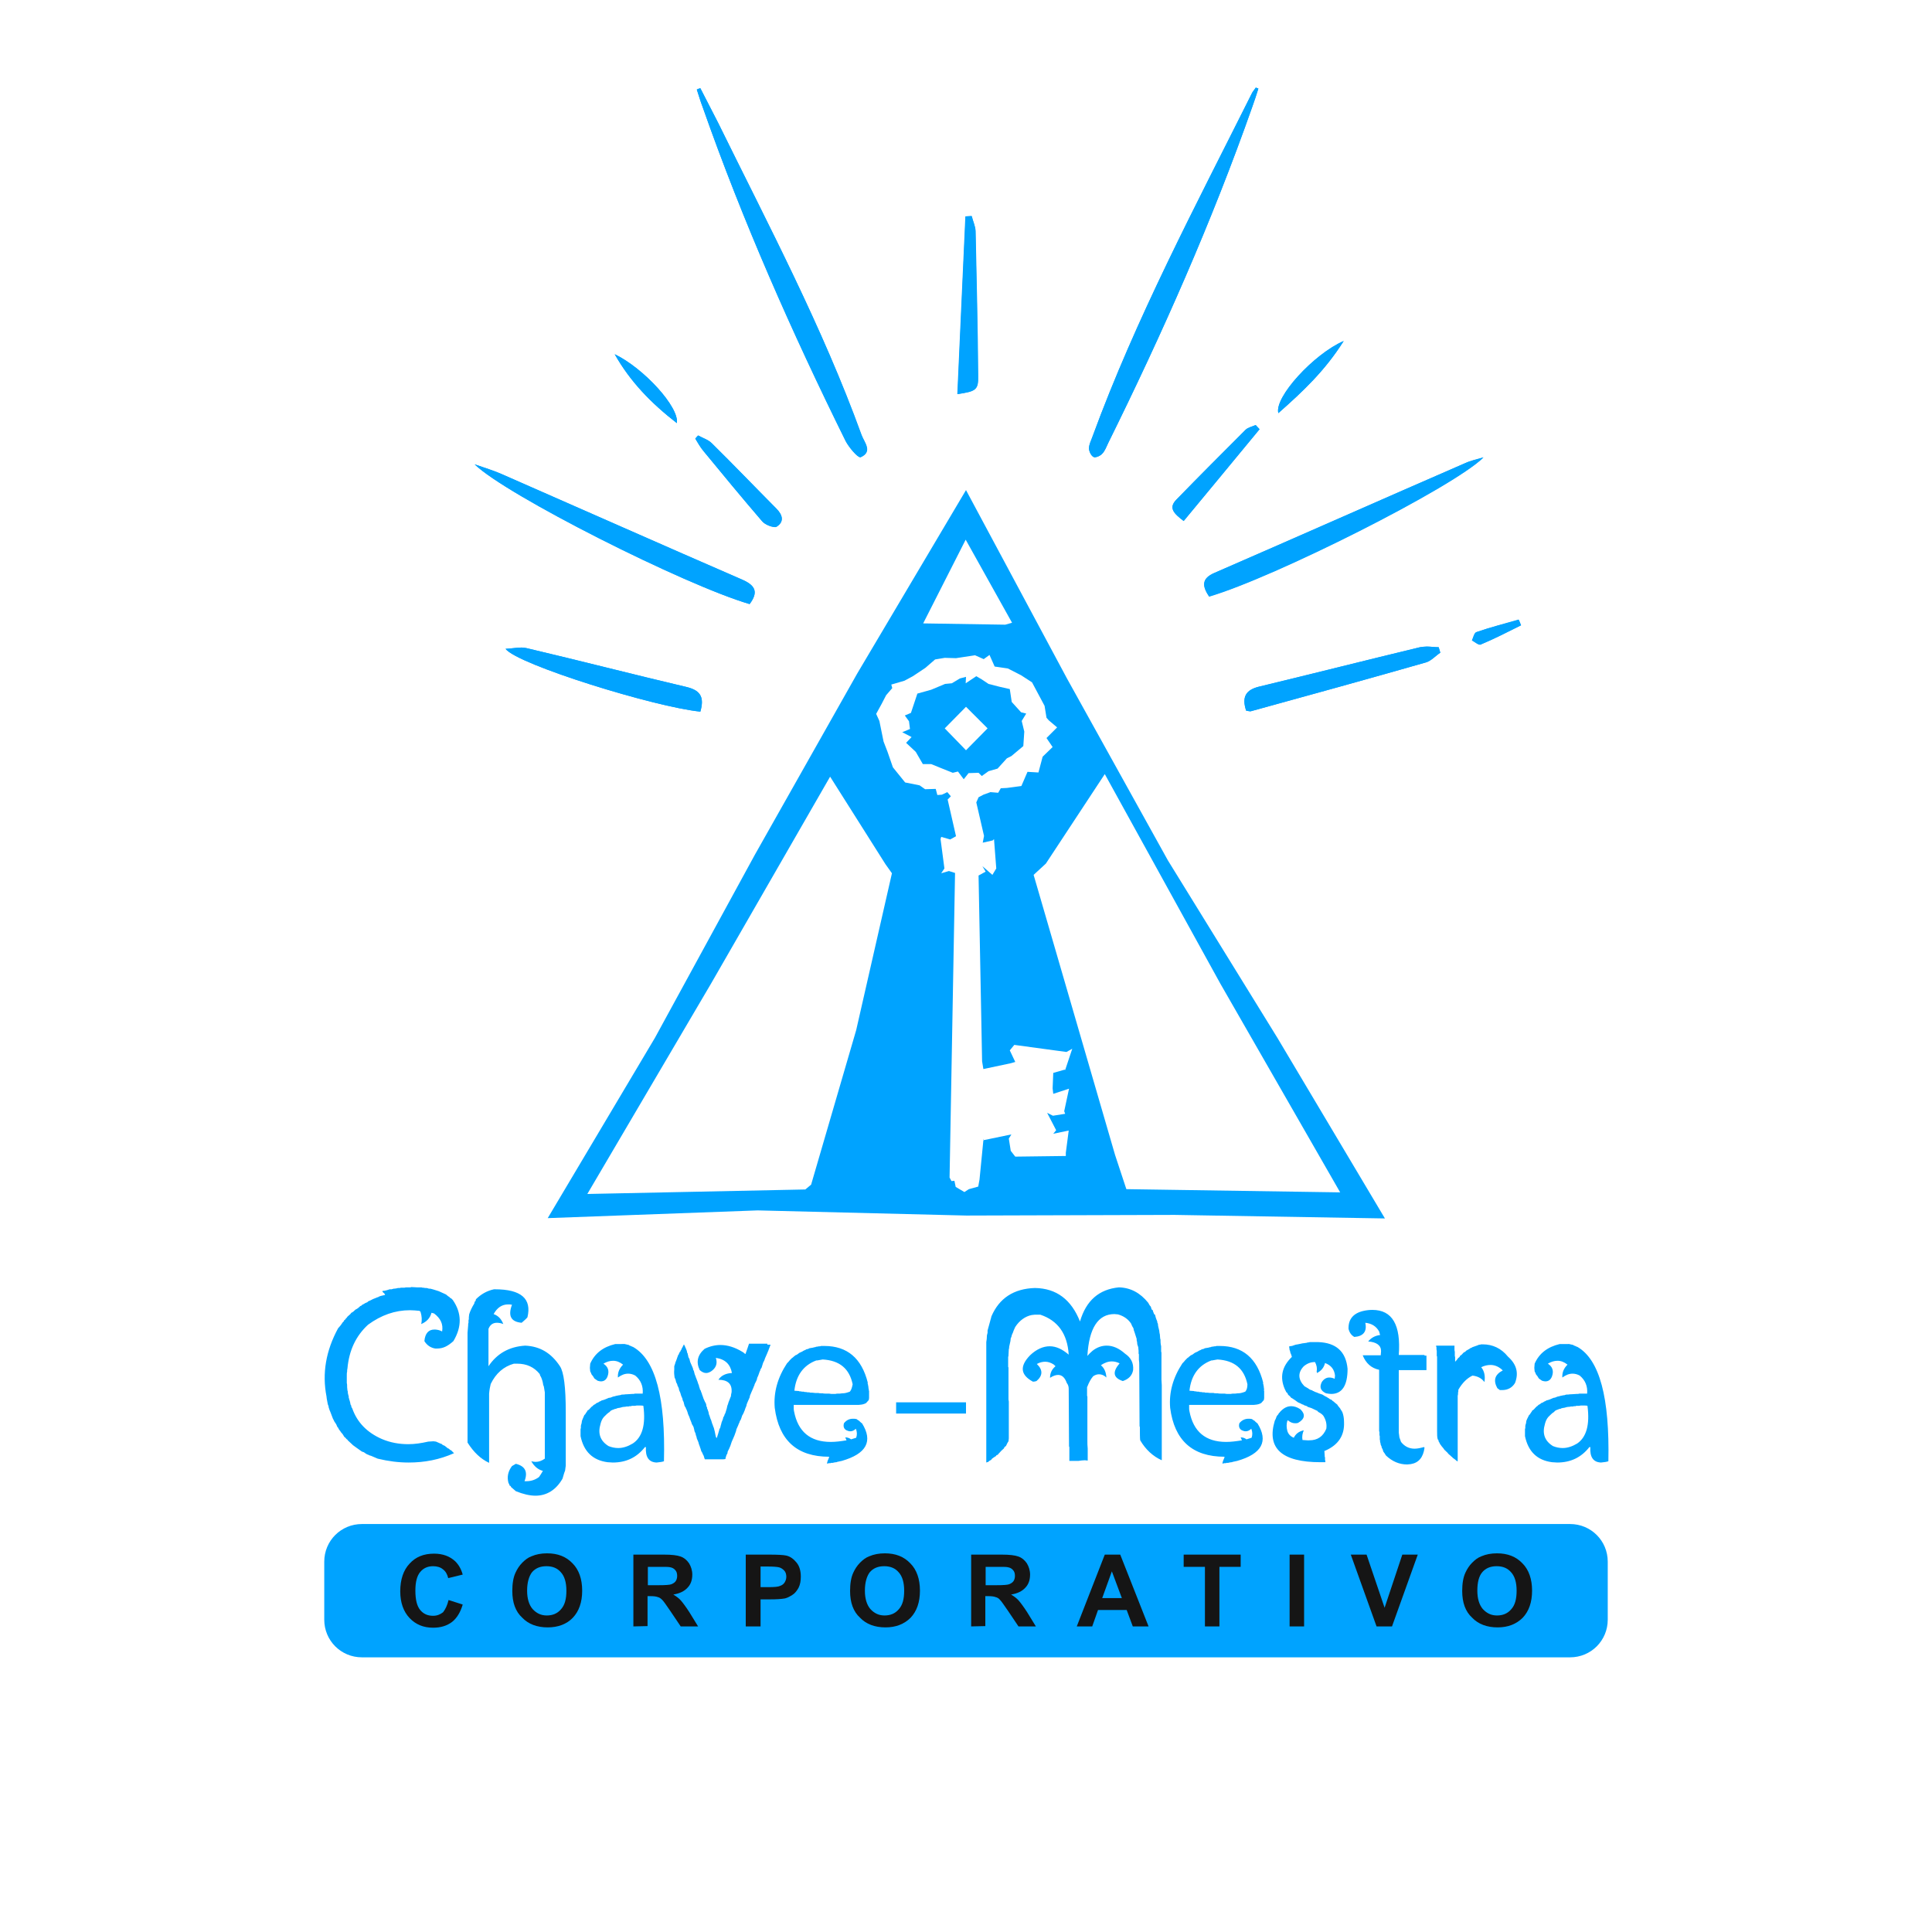 <?xml version="1.0" encoding="utf-8"?>
<!-- Generator: Adobe Illustrator 24.2.1, SVG Export Plug-In . SVG Version: 6.00 Build 0)  -->
<svg version="1.1" id="Layer_1" xmlns="http://www.w3.org/2000/svg" xmlns:xlink="http://www.w3.org/1999/xlink" x="0px" y="0px"
	 viewBox="0 0 600 600" style="enable-background:new 0 0 600 600;" xml:space="preserve">
<style type="text/css">
	.st0{fill:#00A3FF;}
	.st1{fill:#151515;}
</style>
<g>
	<g>
		<polygon class="st0" points="327.2,333 327.2,333 327.2,332.7 		"/>
		<path class="st0" d="M318.7,221.6l-1.6-0.4l-2.9-3.2l-0.6-4l-3.1-0.7l-3.5-0.9l-2.1-1.4l-1.7-1l-3.3,2.2l0.1-2l-1.9,0.5l-2.5,1.5
			l-2.1,0.2l-4.3,1.8l-4.3,1.2l-2,6l-1.9,0.8l1.3,1.8l0.3,2.4l-2.4,1l2.9,1.5l-1.7,1.8l3,2.8l2.2,3.8h2.6l2.7,1.1l4,1.6l1.6-0.4
			l1.8,2.4l1.5-1.9l3.1-0.1l1,1l2.1-1.5l2.8-0.8l2.9-3.2l1.4-0.7l3.7-3.1l0.3-4.5l-0.8-3.3L318.7,221.6z M293.4,226.2l6.6-6.7
			l6.7,6.7L300,233L293.4,226.2z"/>
		<polygon class="st0" points="305.3,354 305.4,354 305.5,353.6 		"/>
		<path class="st0" d="M190.9,110c4.8,8.5,11.3,15.2,19.3,21.4C211,126.5,200,114.4,190.9,110z"/>
		<path class="st0" d="M455.1,143.8c-26,11.3-51.9,22.8-77.9,34.1c-4,1.7-3.9,4.1-1.7,7.4c20.2-5.9,75.8-33.9,85.2-43.2
			C458.3,142.8,456.6,143.1,455.1,143.8z"/>
		<path class="st0" d="M391.2,133.3c-0.4-0.4-0.8-0.9-1.2-1.3c-1.1,0.5-2.4,0.7-3.2,1.5c-7.2,7.2-14.4,14.4-21.5,21.7
			c-2.5,2.6-0.7,4.3,2.3,6.6C375.7,152.1,383.4,142.7,391.2,133.3z"/>
		<path class="st0" d="M417.3,105.9c-9.3,4-21.6,17.5-20.3,22.4C404.7,121.5,411.5,115.1,417.3,105.9z"/>
		<path class="st0" d="M388.7,29.2c-17.5,35-35.9,69.6-49.4,106.4c-0.4,1.2-1.1,2.4-1.1,3.7c0,0.9,0.7,2.3,1.4,2.6
			c0.1,0.1,0.2,0.1,0.4,0.1c0.7,0,1.8-0.5,2.3-1.1c0.9-0.9,1.3-2.2,1.9-3.4c16.8-34,32.1-68.5,44.7-104.3c0.7-1.9,1.3-3.8,1.9-5.7
			c-0.3-0.1-0.5-0.2-0.8-0.3C389.6,27.9,389,28.5,388.7,29.2z"/>
		<path class="st0" d="M221.1,137.7c-1.1-1.1-2.8-1.6-4.2-2.4c-0.3,0.3-0.6,0.6-0.9,1c0.8,1.3,1.5,2.6,2.5,3.8
			c6,7.3,12.1,14.7,18.3,21.9c0.8,0.9,2.7,1.7,3.8,1.7c0.3,0,0.5,0,0.6-0.1c2.4-1.5,1.9-3.6-0.1-5.6
			C234.4,151.2,227.8,144.3,221.1,137.7z"/>
		<path class="st0" d="M458.6,196.3c-0.7,0.2-1,1.7-1.4,2.6c0.8,0.4,1.8,1.3,2.4,1.3c0.1,0,0.1,0,0.2,0c4.3-1.8,8.4-3.9,12.6-6
			c-0.2-0.6-0.5-1.2-0.7-1.7C467.3,193.7,462.9,194.8,458.6,196.3z"/>
		<path class="st0" d="M230.7,180.1c-25.1-10.9-50.1-22-75.2-33c-2.3-1-4.7-1.7-8.1-2.9c9.7,9.5,65.2,37.5,85.4,43.4
			C235.5,184,234.7,181.9,230.7,180.1z"/>
		<path class="st0" d="M223,38.1c-1.8-3.6-3.7-7.1-5.5-10.7c-0.4,0.1-0.7,0.2-1.1,0.4c0.6,1.8,1.1,3.6,1.8,5.4
			c12.5,35.6,27.8,70,44.5,103.8c1,1.9,3.6,5,4.5,5h0.1c3.9-1.7,1.1-4.7,0.3-6.9C255.4,101.5,238.7,70,223,38.1z"/>
		<path class="st0" d="M213.4,213.4c-16.6-3.9-33.2-8.2-49.8-12.1c-0.5-0.1-1.1-0.2-1.6-0.2c-1.4,0-3.1,0.3-5,0.4
			c3.7,4.9,46.4,18.1,60.5,19.5C218.7,216.8,217.8,214.5,213.4,213.4z"/>
		<path class="st0" d="M443.1,200.8c-0.7,0-1.4,0.1-2.1,0.2c-16.6,4-33.2,8.2-49.8,12.2c-4.3,1-5.6,3.2-4.2,7.5
			c0.6,0.1,1,0.2,1.2,0.2c0.1,0,0.1,0,0.2,0c18.2-5,36.3-10,54.5-15.2c1.6-0.5,2.9-2,4.4-3c-0.2-0.6-0.3-1.1-0.5-1.7
			C445.6,201,444.3,200.8,443.1,200.8z"/>
		<path class="st0" d="M301.8,67.1c-0.6,0-1.3,0.1-1.9,0.1c-0.8,18.3-1.7,36.6-2.5,55.2c5.7-1,6.5-1.3,6.4-5.6
			c-0.1-15-0.5-30-0.8-45.1C302.9,70.3,302.2,68.7,301.8,67.1z"/>
		<path class="st0" d="M417.3,105.9c-5.8,9.2-12.7,15.7-20.3,22.4C395.7,123.3,408.1,109.9,417.3,105.9z M386.8,133.5
			c-7.2,7.2-14.4,14.4-21.5,21.7c-2.5,2.6-0.7,4.3,2.3,6.6c8-9.7,15.8-19.1,23.5-28.5c-0.4-0.4-0.8-0.9-1.2-1.3
			C388.9,132.5,387.6,132.7,386.8,133.5z M339.6,141.9c0.1,0.1,0.2,0.1,0.4,0.1c0.7,0,1.8-0.5,2.3-1.1c0.9-0.9,1.3-2.2,1.9-3.4
			c16.8-34,32.1-68.5,44.7-104.3c0.7-1.9,1.3-3.8,1.9-5.7c-0.3-0.1-0.5-0.2-0.8-0.3c-0.4,0.6-1,1.2-1.3,1.9
			c-17.5,35-35.9,69.6-49.4,106.4c-0.4,1.2-1.1,2.4-1.1,3.7C338.2,140.2,338.9,141.6,339.6,141.9z M262.6,137c1,1.9,3.6,5,4.5,5h0.1
			c3.9-1.7,1.1-4.7,0.3-6.9c-12.1-33.6-28.8-65-44.5-97c-1.8-3.6-3.7-7.1-5.5-10.7c-0.4,0.1-0.7,0.2-1.1,0.4
			c0.6,1.8,1.1,3.6,1.8,5.4C230.7,68.8,245.9,103.2,262.6,137z M190.9,110c4.8,8.5,11.3,15.2,19.3,21.4
			C211,126.5,200,114.4,190.9,110z M241.1,157.9c-6.7-6.7-13.3-13.6-20.1-20.3c-1.1-1.1-2.8-1.6-4.2-2.4c-0.3,0.3-0.6,0.6-0.9,1
			c0.8,1.3,1.5,2.6,2.5,3.8c6,7.3,12.1,14.7,18.3,21.9c0.8,0.9,2.7,1.7,3.8,1.7c0.3,0,0.5,0,0.6-0.1
			C243.6,162,243.1,159.9,241.1,157.9z M213.4,213.4c-16.6-3.9-33.2-8.2-49.8-12.1c-0.5-0.1-1.1-0.2-1.6-0.2c-1.4,0-3.1,0.3-5,0.4
			c3.7,4.9,46.4,18.1,60.5,19.5C218.7,216.8,217.8,214.5,213.4,213.4z M303.7,116.9c-0.1-15-0.5-30-0.8-45.1c0-1.6-0.8-3.2-1.2-4.7
			c-0.6,0-1.3,0.1-1.9,0.1c-0.8,18.3-1.7,36.6-2.5,55.2C303,121.6,303.8,121.2,303.7,116.9z M230.7,180.1
			c-25.1-10.9-50.1-22-75.2-33c-2.3-1-4.7-1.7-8.1-2.9c9.7,9.5,65.2,37.5,85.4,43.4C235.5,184,234.7,181.9,230.7,180.1z
			 M443.1,200.8c-0.7,0-1.4,0.1-2.1,0.2c-16.6,4-33.2,8.2-49.8,12.2c-4.3,1-5.6,3.2-4.2,7.5c0.6,0.1,1,0.2,1.2,0.2
			c0.1,0,0.1,0,0.2,0c18.2-5,36.3-10,54.5-15.2c1.6-0.5,2.9-2,4.4-3c-0.2-0.6-0.3-1.1-0.5-1.7C445.6,201,444.3,200.8,443.1,200.8z
			 M471.6,192.4c-4.4,1.3-8.8,2.4-13.1,3.9c-0.7,0.2-1,1.7-1.4,2.6c0.8,0.4,1.8,1.3,2.4,1.3c0.1,0,0.1,0,0.2,0
			c4.3-1.8,8.4-3.9,12.6-6C472.1,193.6,471.9,193,471.6,192.4z M375.5,185.2c20.2-5.9,75.8-33.9,85.2-43.2c-2.4,0.7-4.1,1.1-5.6,1.8
			c-26,11.3-51.9,22.8-77.9,34.1C373.2,179.6,373.2,181.9,375.5,185.2z M235.3,375.9l-65.2,2.4l33.3-56l31-56.8l31.8-56.3l33.8-57
			l31.3,58.4l31.4,56.6l34,55.1l33.4,56.1l-65.3-1.1l-64.7,0.2L235.3,375.9z M324.8,268.2l-3.8,3.5l25.3,87l3.5,10.6l66.4,1
			L379,305.5l-35.9-65.1L324.8,268.2z M286.7,193.6l25.5,0.4l2.1-0.6l-14.4-25.8L286.7,193.6z M272.1,221.7l1,2.2l1.3,6.4l1.2,3.1
			l1.7,4.9l3.8,4.7l4.5,0.9l1.7,1.2l3.3-0.1l0.5,1.9l1.4-0.1l1.7-0.8l1.1,1.3l-1,1l2.6,11.4l-1.8,1l-2.8-0.8l-0.2,0.7l1.2,9.1
			l-1,1.5l2.4-0.7l1.9,0.6l-1.7,94.6l0.6,1.1l0.9-0.1l0.4,1.9l2.7,1.6l1.4-0.9l2.9-0.8l0.4-2.2l1.2-12.2l8.7-1.8l-0.8,1.3l0.6,3.8
			l1.4,1.8L331,359v-1l0.9-6.9l-4.8,1l0.9-1.1l-2.8-5.4l1.8,0.9l3.8-0.6l-0.3-0.8l1.5-7l-4.9,1.6l-0.2-1.7l0.2-4.8l3.5-1l0.2,0.1
			l2.2-6.6l-1.8,1l-16.2-2.2l-1.4,1.7l1.7,3.6l-1.4,0.4l-8.5,1.8l-0.4-2.4l-1.1-57.7l2.2-1.2l-1-1.7l3.1,2.7l1.2-2l-0.7-9.1
			l-0.4,0.4l-3.1,0.7l0.4-2.1l-2.4-10.4l0.7-1.6l1.5-0.8l2.2-0.8l2.4,0.2l0.8-1.4l1.9-0.1l4.5-0.6l1.9-4.4l3.4,0.2l1.3-4.9l3.1-3
			l-1.9-2.8l3.3-3.3l-2.6-2.2l-0.7-0.8l-0.6-3.7l-3.9-7.3l-3.4-2.2l-4.1-2.1l-4.1-0.6l-1.6-3.6l-1.8,1.3l-2.7-1.2l-5.9,0.9l-3.5-0.1
			l-3,0.5l-3,2.6l-3.9,2.6l-2.6,1.4l-4.1,1.2l0.3,1.1l-1.9,2.2l-1.4,2.7L272.1,221.7z M182.4,370.8l67.7-1.4l1.8-1.5l14-48
			l11.1-48.7l-2-2.8l-17.2-27.2l-37,64.3L182.4,370.8z M460.5,417.5c-0.2,0-0.4,0-0.6,0c-0.1,0-0.1,0.1-0.2,0.1h-0.3l-0.3,0.1
			l-0.2,0.1l-1.7,0.6l-0.1,0.1l-0.5,0.2c-0.2,0.2-0.4,0.3-0.6,0.4l-0.2,0.1l-0.5,0.3c-0.2,0.3-0.4,0.4-0.7,0.5l-0.3,0.3
			c-0.3,0.4-0.6,0.6-0.9,0.8l-0.1,0.3l-0.5,0.4c-0.3,0.5-0.6,0.8-0.9,1.1v-0.4v-1.1c-0.1-0.1-0.1-0.3-0.1-0.4v-0.2v-1l-0.1-0.5v-1.4
			h-0.3h-0.3H451h-1.4h-1h-0.3H447h-0.2H446v0.3l0.1,0.1c0,0.5,0,0.9,0.1,1.2v1.6c0,0.1,0.1,0.1,0.1,0.2v23.1c0,1.1,0,1.9,0.2,2.6
			l0.2,0.2l0.1,0.5l0.1,0.1l0.4,0.8l0.2,0.2l0.1,0.2c0.4,0.5,0.8,0.9,1,1.3l0.3,0.2l0.1,0.2l0.3,0.2l0.6,0.7
			c0.4,0.3,0.7,0.6,0.9,0.8l0.2,0.1l0.1,0.2c0.6,0.4,1.1,0.8,1.4,1.1h0.2v-0.2v-1V452v-1v-0.2v-0.9v-0.3v-0.3v-1.5v-0.2v-1.3V446
			v-2.3v-1.5v-0.5v-0.2v-0.3V441v-0.4v-0.2v-0.3v-0.3v-1.5v-0.2v-1v-1V435v-0.8V434v-0.3v-0.2l0.1-0.5c0-0.4,0-0.7,0.1-0.9v-0.5
			c1.2-2.1,2.7-3.6,4.4-4.4c1.6,0.2,2.8,0.8,3.7,2c0.3-1.8,0-3.4-1-4.6c1-0.5,2-0.7,2.9-0.7c1.4,0,2.7,0.6,3.8,1.7
			c-2.5,1.3-3,3.1-1.7,5.5l0.8,0.6c0.3,0,0.5,0,0.7,0c1.7,0,3.1-0.7,4-2.2c1.2-3.1,0.5-5.8-2.2-8.2
			C466.2,418.7,463.5,417.5,460.5,417.5z M489.9,418.3l-0.3-0.1l-0.2-0.1l-0.2-0.1l-0.3-0.1l-0.2-0.1l-0.1-0.1l-1.3-0.3h-0.1H487
			h-0.1h-0.1h-0.1h-0.1h-0.1h-0.1h-0.1h-0.1h-0.1H486h-0.1h0.1l0,0h-0.1h-0.1h-0.1h-0.1h-0.1h-0.1h-0.1h-0.1h-0.1H485h-0.1h0.1l0,0
			h-0.1h-0.1h-0.1h-0.1h-0.1h-0.1c-3.8,0.9-6.4,2.9-7.8,6.1l-0.1,1.3l0.1,1.1c0.2,0.3,0.3,0.6,0.4,0.9c0.3,0.4,0.6,0.7,0.7,1
			l0.1,0.1l0.1,0.2l1,0.7c0.4,0.1,0.7,0.2,1,0.2c1,0,1.7-0.5,2.1-1.6c0.6-1.7,0.1-3-1.3-3.9c1-0.6,2-0.9,3-0.9
			c1.1,0,2.1,0.4,3.1,1.2c-1.2,1.2-1.7,2.5-1.6,4c1.1-0.8,2.1-1.2,3.2-1.2c0.7,0,1.5,0.2,2.2,0.6c1.7,1.4,2.5,3.3,2.3,5.6h-0.3h-0.2
			h-1.5c-0.1,0-0.2,0-0.2,0c-0.2,0-0.4,0-0.6,0.1h-0.5L488,433h-0.3c-0.5,0.1-0.9,0.1-1.3,0.1l-0.3,0.1l-0.3,0.1h-0.2l-1,0.2
			c-0.3,0.1-0.6,0.2-0.8,0.2l-0.3,0.1c-0.4,0.2-0.7,0.3-1,0.3c-0.9,0.4-1.6,0.7-2.2,0.8c-0.3,0.2-0.5,0.3-0.8,0.4l-0.1,0.1
			c-0.2,0.1-0.5,0.3-0.7,0.3c-0.3,0.3-0.6,0.5-0.9,0.6l-0.4,0.4l-0.2,0.1l-0.1,0.1c0,0.1-0.1,0.1-0.1,0.1c-0.4,0.5-0.8,0.9-1.2,1.1
			l-0.1,0.3l-0.1,0.1l-0.4,0.6l-0.1,0.2l-0.2,0.1l-0.7,1.4l-0.1,0.3l-0.1,0.2v0.2l-0.1,0.6c-0.1,0.3-0.2,0.5-0.2,0.8v0.6l-0.1,0.3
			v2.2c1,4.8,3.8,7.5,8.4,8.1c0.5,0,1.1,0.1,1.6,0.1c4.2,0,7.5-1.6,10-4.8h0.3c-0.2,3.1,0.9,4.7,3.3,4.8c1-0.1,1.8-0.2,2.3-0.4
			C499.9,434.1,496.8,422.3,489.9,418.3z M489.8,448.3c-1.5,0.9-3,1.4-4.5,1.4c-1,0-2-0.2-3-0.6c-2.6-1.6-3.4-3.9-2.5-6.9
			c0.2-0.8,0.5-1.5,1-2.1l0.4-0.4c0.4-0.4,0.8-0.8,1.1-1l0.2-0.1l0.1-0.1l0.1-0.1l0.1-0.1l0.1-0.1l0.1-0.1c0.3-0.1,0.5-0.3,0.7-0.3
			c0.4-0.2,0.7-0.3,1-0.3l0.1-0.1c0.4-0.1,0.7-0.2,1-0.2c0.6-0.2,1.1-0.3,1.6-0.3c0.3-0.1,0.6-0.1,0.8-0.1h0.3l0.3-0.1h0.3h0.2
			l0.2-0.1h0.2c0.1,0,0.2,0,0.3,0c0.3,0,0.6,0,0.9-0.1h0.6c0.1,0,0.3,0,0.4,0c0.4,0,0.8,0,1.1,0.1
			C493.8,442.6,492.6,446.4,489.8,448.3z M360.7,428.4l0.1,1.8v0.5v0.3v0.5v0.3v0.9v0.5v1.3v0.5v0.6v0.5v2v0.5v0.9v0.8v2.3v0.9v0.8
			v0.7v0.8v1.4v0.3v1.9v0.5v1.5v0.6v0.4v0.6v0.5c-2.7-1.2-5-3.3-6.7-6.2c-0.1-0.7-0.1-2-0.1-4.1l-0.1-0.3l-0.1-19.1
			c0-0.4,0-0.9-0.1-1.5v-1.6c0-0.1,0-0.2-0.1-0.3v-0.9c0-0.3-0.1-0.7-0.1-1.1l-0.3-0.9c0-0.5-0.1-0.9-0.2-1.3v-0.4l-0.7-2.2
			c0-0.1,0-0.1-0.1-0.2l-0.1-0.4l-0.1-0.5c-0.2-0.3-0.5-0.8-0.7-1.4c-0.9-1.4-2.3-2.4-4.1-2.9c-0.4,0-0.8-0.1-1.1-0.1
			c-5.1,0-7.9,4.4-8.4,13c0.4-0.5,0.9-1,1.6-1.6c1.4-1.1,2.9-1.6,4.4-1.6c1.9,0,3.8,0.8,5.7,2.5c1.8,1.2,2.7,2.9,2.5,5.1
			c-0.3,1.7-1.4,2.8-3.2,3.4c-3-1-3.3-2.8-1-5.5c-0.8-0.4-1.6-0.6-2.4-0.6c-1.1,0-2.3,0.4-3.4,1.2c1.1,0.9,1.6,2.2,1.7,3.8
			c-0.7-0.7-1.5-1-2.3-1c-0.6,0-1.2,0.2-1.8,0.6c-0.7,0.8-1.3,1.9-1.8,3.2l-0.1,0.2v2.3v0.3c0,0.1,0,0.2,0.1,0.3v0.5v0.3v0.3v1.3
			v1.6v0.7v0.5v1.6v0.8v1.5v3.5v0.3v0.3v0.7c0,0.6,0,1.4,0.1,2.3v0.9v0.3v0.5v0.4v1.6c-0.3,0-0.5-0.1-0.9-0.1c-0.6,0-1.2,0.1-2,0.2
			h-0.4h-0.4h-0.4h-0.3h-0.7h-0.6v-4.1c0-0.1,0-0.3-0.1-0.4l-0.1-17.9c0-0.7-0.2-1.3-0.6-1.8c-0.6-1.7-1.5-2.5-2.7-2.5
			c-0.7,0-1.6,0.3-2.5,0.9c0-1.4,0.5-2.6,1.7-3.6l-0.5-0.5c-0.9-0.6-1.8-0.9-2.7-0.9c-0.8,0-1.7,0.2-2.6,0.7
			c1.9,1.8,1.9,3.6-0.1,5.3c-0.3,0.1-0.7,0.2-1.1,0.2c-3.9-2.1-4.2-4.8-0.9-8.2c2-1.9,4.1-2.8,6.1-2.8s3.9,0.9,5.9,2.6
			c-0.4-6.5-3.4-10.6-8.8-12.4h-1.5h-0.3l-0.9,0.1c-2,0.4-3.8,1.7-5.1,3.7c-0.2,0.5-0.5,1-0.7,1.7c-0.2,0.4-0.4,0.8-0.5,1.4
			l-0.2,0.4l-0.1,0.9l-0.4,1.8v0.4l-0.1,0.3l-0.1,1.8v0.3l-0.1,0.3v0.4v0.5v1.5v0.4v0.3l0.1,0.2v0.3v0.4v1.3v1.5v0.4v0.6v0.4v1.5
			v0.4v0.4v0.7v2l0.1,0.7v0.8v0.4v0.3v2v0.5v0.4v0.5v0.4v1.2v2.3v0.9v0.8v0.9l-0.1,0.9c-0.3,0.4-0.5,0.9-0.8,1.5l-0.2,0.1l-0.3,0.3
			l-0.1,0.3c-0.5,0.4-1.1,1-1.7,1.7c-0.1,0-0.1,0.1-0.2,0.3l-0.4,0.1l-0.2,0.3c-0.3,0.2-0.7,0.4-1.2,0.8l-0.3,0.4
			c-0.3,0.1-0.6,0.3-0.9,0.6l-0.6,0.2V452v-18.8v-16.4c0.1-0.6,0.2-1.3,0.2-2.1l0.2-0.8v-0.7l0.8-2.9l0.1-0.4l0.1-0.3l0.1-0.4
			l0.1-0.4c2.4-5.6,6.9-8.6,13.5-8.8c6.7,0.1,11.3,3.6,14,10.4c1.9-6.5,5.9-10,12.1-10.6c3.6,0.1,6.6,1.7,9.1,4.8
			c0.2,0.4,0.4,0.8,0.8,1.2l0.2,0.7l0.1,0.2l0.3,0.2l0.1,0.4l0.2,0.5l0.1,0.3l0.3,0.2c0.1,0.5,0.3,1.2,0.7,2.1v0.3l0.2,0.4
			c0,0.6,0.2,1.3,0.4,2.1l0.1,0.8l0.1,0.4l0.1,1.3l0.1,0.3c0,0.6,0,1.3,0.2,2.1v0.4v0.8v0.4l0.1,0.4v0.3v0.5v0.5v1.2v0.4v1.3v0.5
			v0.6v1.6v0.6L360.7,428.4L360.7,428.4z M278.3,435.5H300v3.5h-21.7V435.5z M269.8,431.6v-0.2l-0.1-0.3v-0.2v-0.2
			c-0.1-0.2-0.1-0.4-0.1-0.6c-0.1-0.2-0.2-0.5-0.1-0.7c-1.9-7.6-6.4-11.4-13.5-11.4c-0.3,0-0.7,0-1,0l-0.3,0.1c-0.3,0-0.5,0-0.8,0.1
			h-0.2l-0.4,0.1l-0.2,0.1h-0.3c-0.1,0-0.1,0.1-0.2,0.1l-0.6,0.1l-0.6,0.1c-0.3,0.2-0.6,0.3-0.9,0.3c-0.3,0.2-0.5,0.3-0.8,0.4
			l-0.2,0.1c-0.3,0.2-0.6,0.4-0.8,0.4l-0.1,0.1l-0.3,0.1c-0.5,0.4-0.9,0.7-1.3,0.8l-0.2,0.2l-0.3,0.2c0,0.1-0.1,0.1-0.1,0.1
			l-0.2,0.2l-0.2,0.1l-0.2,0.2l-0.5,0.5c-0.3,0.4-0.6,0.7-0.9,1c-2.9,4.4-4.2,9-3.8,13.8c1.3,10.1,6.9,15.2,16.9,15.2l-0.1,0.4
			c-0.3,0.6-0.5,1.2-0.6,1.7h0.3l0.3-0.1h0.3h0.2l0.2-0.1h0.2h0.3c0.4-0.1,0.8-0.2,1.1-0.2h0.1l0.2-0.1l1.4-0.3
			c7.7-2.2,9.8-6.1,6.3-11.7l-0.2-0.1l-0.1-0.1c-0.2-0.2-0.4-0.3-0.5-0.5l-0.5-0.3l-0.4-0.3c-0.4-0.1-0.8-0.1-1.1-0.1
			c-1.2,0-2.1,0.5-2.8,1.4c-0.3,1,0,1.8,0.8,2.2c0.4,0.2,0.8,0.3,1.2,0.3c0.6,0,1.2-0.3,1.7-0.8c0.4,1,0.4,1.9,0.1,2.8l-1.6,0.5
			c-0.5-0.4-1.1-0.6-1.7-0.6c-0.1,0-0.1,0-0.2,0l0,0h0.1l0.4,0.9c-1.8,0.3-3.4,0.5-4.9,0.5c-6.4,0-10.2-3.2-11.4-9.5
			c-0.1-0.4-0.1-0.7-0.1-0.9v-0.2v-0.9h0.6h0.2h0.2h2.4h0.5h0.2h1h0.5h0.5h0.5h0.4h0.5h0.3h1.3h0.8h0.3h0.3h0.3h0.3h0.3h0.3h0.2h0.3
			h1.3h0.3h0.2h1.5h0.3h0.2h1.4h1h0.3h1.3h0.2l0.9-0.1c0.6-0.1,1.1-0.3,1.4-0.5l0.8-0.9l0.1-0.6v-0.3v-0.2v-0.3v-0.2v-1V432
			l-0.1-0.3L269.8,431.6L269.8,431.6z M264,432.1l-0.1,0.1c-0.8,0.3-1.5,0.5-2.1,0.5h-0.2l-0.8,0.1c-0.2,0-0.3,0-0.5,0
			c-0.3,0-0.6,0-0.8,0.1h-0.7c-0.5,0-0.9,0-1.3-0.1h-0.2h-0.6c-0.5,0-0.9,0-1.2-0.1c-0.2,0-0.3,0-0.5,0c-0.3,0-0.6,0-0.8-0.1h-0.7
			h-0.4c-0.6-0.1-1-0.1-1.4-0.1c-0.1,0-0.2,0-0.2,0l-0.1-0.1h-0.6l-0.5-0.1h-0.4l-0.3-0.1c-0.4,0-0.7,0-0.9-0.1h-0.4l-0.2-0.1
			c-0.6,0-1-0.1-1.4-0.1c0.5-4.7,2.8-7.9,6.8-9.4h0.3c0.7-0.1,1.2-0.2,1.7-0.3c5.3,0.3,8.3,2.9,9.3,7.7
			C264.6,430.9,264.4,431.6,264,432.1z M238.3,417.6h1l-0.6,1.6l-0.1,0.3c-0.1,0.2-0.2,0.4-0.3,0.7l-0.7,1.6
			c-0.1,0.4-0.3,0.9-0.6,1.4l-0.5,1.6l-0.1,0.1l-0.1,0.2l-0.1,0.1l-0.1,0.4l-0.2,0.4c-0.1,0.4-0.3,0.8-0.5,1.4
			c-0.2,0.3-0.3,0.7-0.4,1.2l-0.1,0.2l-0.1,0.1v0.2l-0.1,0.1l-0.1,0.2l-0.1,0.2l-0.1,0.2l-0.1,0.3c0,0.1,0,0.2-0.1,0.3
			c-0.1,0.1-0.1,0.3-0.2,0.5l-0.7,1.6l-0.2,0.5l-0.1,0.2l-0.1,0.3l-0.1,0.5l-0.7,1.6l-0.2,0.5l-0.1,0.5c-0.2,0.4-0.4,1-0.6,1.6
			l-0.1,0.1v0.2c-0.1,0.1-0.2,0.3-0.3,0.6l-0.3,0.5l-0.3,0.9l-0.1,0.3c-0.2,0.3-0.4,0.6-0.5,1.1l-0.1,0.1l-0.3,0.8l-0.1,0.2
			l-0.4,0.9l-0.1,0.5l-0.5,1.4l-0.6,1.4l-0.1,0.1v0.2l-0.1,0.1l-0.1,0.3l-0.1,0.3l-0.1,0.3l-0.1,0.3l-0.1,0.3
			c-0.1,0.2-0.2,0.4-0.3,0.7l-0.5,1l-0.1,0.6l-0.3,0.5c0,0.2-0.1,0.4-0.2,0.6l-0.1,0.6c-0.3,0.1-0.5,0.1-0.9,0.1c-0.1,0-0.2,0-0.3,0
			h-0.2h-0.2h-0.5H223h-0.2h-1.4H221h-0.2h-0.3h-0.2H220h-0.3h-0.3h-0.3h-0.2c-0.1-0.2-0.2-0.5-0.3-0.9l-0.2-0.5l-0.1-0.1l-0.1-0.2
			c0-0.2-0.1-0.4-0.3-0.6c0-0.1,0-0.1-0.1-0.2l-0.3-1l-0.1-0.2l-0.1-0.4l-0.1-0.2l-0.1-0.3l-0.1-0.3l-0.1-0.4l-0.5-1.2l-0.1-0.5
			l-0.1-0.3l-0.1-0.2c0-0.4-0.2-0.8-0.4-1.2l-0.1-0.5l-0.1-0.4l-0.1-0.4l-0.2-0.4l-0.3-0.5l-0.2-0.6l-0.2-0.5l-0.2-0.5
			c-0.1-0.4-0.3-0.9-0.6-1.5c-0.1-0.5-0.3-1-0.6-1.7l-0.1-0.1c0-0.2-0.1-0.4-0.3-0.6l-0.2-0.5v-0.2l-0.1-0.2c0-0.4-0.2-0.7-0.4-1.1
			c0-0.3-0.1-0.6-0.3-1l-0.1-0.2l-0.1-0.3c-0.1-0.5-0.3-1-0.6-1.6c0-0.4-0.2-0.9-0.5-1.4c0-0.3-0.2-0.7-0.4-1v-0.2l-0.1-0.1
			c0-0.3-0.1-0.6-0.3-1l-0.1-0.2c-0.1-0.7-0.2-1.5-0.1-2.5v-1l0.3-0.9l0.1-0.4l0.1-0.2l0.3-0.8l0.2-0.6l0.1-0.2
			c0-0.2,0.1-0.4,0.3-0.6l0.1-0.3l0.1-0.2l0.1-0.2l0.2-0.2l0.1-0.3c0.2-0.2,0.3-0.5,0.4-0.8l0.1-0.1l0.5-1c0.2,0.3,0.4,0.8,0.6,1.3
			c0,0,0,0.1,0.1,0.1c0,0.2,0.1,0.4,0.2,0.6l0.1,0.6l0.1,0.1l0.1,0.3v0.2l0.1,0.2c0,0.3,0.1,0.7,0.4,1.1l0.2,0.8l0.1,0.3l0.7,1.6
			c0,0.1,0,0.1,0.1,0.2c0,0.3,0.1,0.6,0.3,0.9c0.1,0.4,0.2,1,0.5,1.6c0,0.1,0.1,0.3,0.2,0.6l0.1,0.2l0.1,0.3l0.2,0.5
			c0.1,0.4,0.3,0.9,0.5,1.4v0.2l0.2,0.5c0,0.3,0.2,0.6,0.4,0.9v0.2l0.1,0.2l0.2,0.5c0,0.2,0.1,0.4,0.2,0.6l0.1,0.3l0.1,0.3l0.1,0.3
			l0.1,0.2l0.4,0.9l0.1,0.1l0.2,0.5l0.1,0.7l0.1,0.1l0.1,0.3v0.2l0.1,0.2c0,0.1,0,0.1,0.1,0.2l0.1,0.4l0.1,0.2l0.1,0.5
			c0,0.2,0.1,0.5,0.3,0.9c0,0.2,0.1,0.4,0.2,0.6c0,0.1,0,0.2,0.1,0.3c0,0.1,0,0.1,0.1,0.2l0.4,1.3l0.1,0.2l0.1,0.3l0.1,0.3
			c0,0.1,0,0.1,0.1,0.2l0.1,0.3l0.1,0.4l0.1,0.4c0,0.1,0.1,0.2,0.1,0.4l0.2,1l0.1,0.4c0,0.2,0.1,0.3,0.3,0.5l0.5-1.6l0.1-0.4
			l0.1-0.2c0-0.3,0.1-0.6,0.3-0.9l0.1-0.2l0.1-0.5l0.1-0.3l0.1-0.4l0.1-0.4l0.4-1l0.1-0.5l0.3-0.5c0-0.1,0.1-0.3,0.2-0.6l0.1-0.1
			l0.1-0.3l0.4-1.3l0.1-0.5l0.1-0.4l0.2-0.5l0.1-0.4l0.7-1.8l0.1-0.2c0-0.3,0-0.5,0.1-0.8l0.1-0.5v-0.2c0.1-2.4-1.3-3.6-4.1-3.6
			c0.9-1.4,2.4-2,4.2-2.1c-0.5-2.7-2.1-4.3-5-4.7c0.6,1.8,0,3.2-1.5,4.2c-0.5,0.3-1,0.5-1.5,0.5c-0.7,0-1.3-0.3-2-0.9
			c-1.2-2.5-0.7-4.7,1.5-6.6c1.6-0.8,3.3-1.2,4.9-1.2c2.2,0,4.5,0.7,6.8,2.1c0.2,0.1,0.5,0.3,0.8,0.6l0.2,0.1l0.6-1.7l0.1-0.3
			l0.1-0.3l0.1-0.3l0.1-0.3l0.1-0.3h0.9h0.2h1.3h0.3h0.3h0.3h1.3h0.3h0.8V417.6z M442.4,421h0.6v1.7v0.4v0.3v0.4v0.4v0.9v0.4h-1.9
			h-0.3h-0.4h-0.3h-0.5h-0.3H438h-3h-0.6v1.2v0.3v1.7v0.4v0.4v0.4v0.4v1.1v1.7v0.4v0.6v0.5v0.6v0.6v0.6v0.7v3v0.3v0.3v0.8v0.8v2v0.3
			v0.3l0.1,0.7l0.1,0.8l0.5,1.4c1.1,1.4,2.5,2.1,4.2,2.1c0.9,0,1.8-0.2,2.9-0.5c0.1,0,0.1,0.1,0.2,0.2c-0.4,3-1.8,4.7-4.3,5.1
			c-0.4,0-0.7,0.1-1.1,0.1c-2.4,0-4.6-0.9-6.6-2.8c-0.2-0.4-0.5-0.8-0.8-1.2c-0.1-0.4-0.2-0.8-0.5-1.2c0-0.3-0.1-0.6-0.3-0.9
			c0-0.3-0.1-0.6-0.2-0.9c0-0.3,0-0.5-0.1-0.8v-1l-0.1-0.3v-0.9c0-0.1,0-0.2-0.1-0.3v-19.1c-2.4-0.5-4.1-2-5.1-4.5h1.2h0.3h1.6h0.4
			h0.4h0.4h1.3l0.1-1.3c0-1.8-1.4-2.8-4-3c0.9-1.1,2.1-1.8,3.7-2l-0.3-1.1c-0.9-1.6-2.3-2.5-4.3-2.7c0.6,2.7-0.6,4.2-3.4,4.4
			c-0.9-0.5-1.5-1.3-1.8-2.5c-0.1-3,1.5-4.9,4.7-5.6c0.9-0.2,1.8-0.3,2.7-0.3c6.2,0,8.9,4.7,8.2,14h1.9h0.3h0.3h0.3h0.5h0.3h1.3h3.1
			V421z M196.6,418.3l-0.3-0.1l-0.2-0.1l-0.2-0.1l-0.3-0.1l-0.2-0.1l-0.1-0.1l-1.3-0.3h-0.1h-0.1h-0.1h-0.1h-0.1h-0.1h-0.1h-0.1
			h-0.1H193h0l0,0h-0.1h-0.1h-0.1h-0.1h-0.1h-0.1h-0.1h-0.1h-0.1H192h-0.1h-0.1h0.2h-0.1h-0.1h-0.1h-0.1h-0.1h-0.1h-0.1h-0.1h-0.1
			c-3.8,0.9-6.4,2.9-7.8,6.1l-0.1,1.3l0.1,1.1c0.2,0.3,0.3,0.6,0.4,0.9c0.3,0.4,0.6,0.7,0.7,1l0.1,0.1l0.1,0.2l1,0.7
			c0.4,0.1,0.7,0.2,1,0.2c1,0,1.7-0.5,2.1-1.6c0.6-1.7,0.1-3-1.3-3.9c1-0.6,2-0.9,3-0.9c1.1,0,2.1,0.4,3.1,1.2
			c-1.2,1.2-1.7,2.5-1.6,4c1.1-0.8,2.1-1.2,3.2-1.2c0.7,0,1.5,0.2,2.2,0.6c1.7,1.4,2.5,3.3,2.3,5.6h-0.3h-0.2h-1.5
			c-0.1,0-0.2,0-0.2,0c-0.2,0-0.4,0-0.6,0.1h-0.5l-1.6,0.1h-0.3c-0.5,0.1-0.9,0.1-1.3,0.1l-0.3,0.1l-0.3,0.1h-0.2l-1,0.2
			c-0.3,0.1-0.6,0.2-0.8,0.2l-0.3,0.1c-0.4,0.2-0.7,0.3-1.1,0.3c-0.9,0.4-1.6,0.7-2.2,0.8c-0.3,0.2-0.5,0.3-0.8,0.4l-0.1,0.1
			c-0.2,0.1-0.5,0.3-0.7,0.3c-0.3,0.3-0.6,0.5-0.9,0.6l-0.4,0.4l-0.2,0.1l-0.1,0.1c0,0.1-0.1,0.1-0.1,0.1c-0.4,0.5-0.8,0.9-1.2,1.1
			l-0.1,0.3l-0.1,0.1l-0.4,0.6l-0.1,0.2l-0.2,0.1l-0.6,1.4l-0.1,0.3l-0.1,0.2v0.2l-0.1,0.6c-0.1,0.3-0.2,0.5-0.2,0.8v0.6l-0.1,0.3
			v2.2c1,4.8,3.8,7.5,8.4,8.1c0.5,0,1.1,0.1,1.6,0.1c4.2,0,7.5-1.6,10-4.8h0.3c-0.2,3.1,0.9,4.7,3.3,4.8c1-0.1,1.8-0.2,2.3-0.4
			C206.7,434.1,203.6,422.3,196.6,418.3z M196.5,448.3c-1.5,0.9-3,1.4-4.5,1.4c-1,0-2-0.2-3-0.6c-2.6-1.6-3.4-3.9-2.5-6.9
			c0.2-0.8,0.5-1.5,1-2.1l0.4-0.4c0.4-0.4,0.8-0.8,1.1-1l0.2-0.1l0.1-0.1l0.1-0.1l0.1-0.1l0.1-0.1l0.1-0.1c0.3-0.1,0.5-0.3,0.7-0.3
			c0.4-0.2,0.7-0.3,1-0.3l0.1-0.1c0.4-0.1,0.7-0.2,1-0.2c0.6-0.2,1.1-0.3,1.6-0.3c0.3-0.1,0.6-0.1,0.8-0.1h0.3l0.3-0.1h0.3h0.2
			l0.2-0.1h0.3c0.1,0,0.2,0,0.3,0c0.3,0,0.6,0,0.9-0.1h0.6c0.1,0,0.3,0,0.4,0c0.4,0,0.8,0,1.1,0.1
			C200.6,442.6,199.4,446.4,196.5,448.3z M418.5,425.1c0,5.2-1.7,7.8-5.1,7.8c-0.5,0-1-0.1-1.6-0.2c-1.7-0.8-2.1-1.9-1.3-3.5
			c0.6-0.9,1.4-1.4,2.3-1.4c0.5,0,1.1,0.1,1.7,0.4l0.1-1c-0.2-1.9-1.2-3.2-3.1-3.9c-0.3,1.3-1.1,2.4-2.5,3.1l-0.1-0.5
			c0.2-1,0-1.9-0.5-2.9h-0.1c-1.2,0-2.3,0.4-3.4,1.3c-1.9,2-1.8,4.1,0.2,6.2c0.3,0.2,0.7,0.4,1.2,0.7c0.3,0.3,0.8,0.5,1.3,0.6
			l0.1,0.2h0.2c0.2,0.1,0.5,0.3,0.9,0.4l0.3,0.1l0.1,0.1h0.2l0.1,0.1l0.3,0.1l0.6,0.2l0.3,0.1l0.8,0.5c0.3,0.1,0.6,0.3,0.9,0.5
			l0.2,0.1c0.2,0.2,0.5,0.4,0.9,0.5l0.4,0.4l0.2,0.1c0.3,0.3,0.7,0.6,1.2,1c0.2,0.4,0.5,0.7,0.9,1.2l0.1,0.2l0.1,0.2l0.1,0.1
			l0.3,0.5l0.1,0.2c0.3,0.8,0.5,1.8,0.5,3c0.2,4.1-1.7,7.1-5.8,8.9l-0.3,0.1l0.1,1.5v0.3l0.1,0.2v0.2v0.3v0.3l0.1,0.3v0.4
			c-0.5,0-1,0-1.5,0c-12,0-16.8-4.3-14.2-12.9c0.2-0.3,0.4-0.8,0.6-1.4l0.5-0.6l0.1-0.2l0.1-0.2l0.2-0.1l0.1-0.2
			c1.1-1.2,2.2-1.8,3.5-1.8c0.9,0,1.9,0.3,2.9,1c1.6,1.6,1.3,3-0.8,4.2c-0.3,0.1-0.6,0.1-0.9,0.1c-0.8,0-1.5-0.3-2.2-0.9l-0.2,0.1
			c-0.3,1-0.3,2.1,0,3.2c0.3,1,1,1.7,2,2.1c0.6-1.2,1.6-2,3.1-2.3c-0.4,0.9-0.6,1.9-0.4,3l1.5,0.1h0.2c0.1,0,0.3,0,0.4,0
			c2.6,0,4.3-1.2,5.3-3.6c0.2-1.4-0.1-2.7-0.9-4c-0.3-0.4-0.8-0.8-1.4-1.1c0,0-0.1-0.1-0.2-0.1l-0.1-0.1l-0.1-0.2l-1.9-0.9l-1.2-0.4
			l-0.1-0.1l-0.1-0.1l-0.3-0.1l-0.3-0.1c-0.2,0-0.4-0.2-0.6-0.3c-0.2,0-0.4-0.1-0.7-0.3l-0.9-0.4l-1.1-0.8l-0.2-0.1l-0.1-0.1
			l-0.2-0.1l-0.1-0.1l-0.2-0.1l-0.2-0.1l-0.1-0.1c-0.2-0.3-0.4-0.5-0.8-0.8l-0.1-0.1V433l-0.3-0.5l-0.2-0.1l-0.5-1
			c-1.6-3.7-0.9-7,2.2-10c-0.1-0.4-0.2-0.8-0.5-1.4v-0.2l-0.1-0.3c0-0.1,0-0.1-0.1-0.2l-0.1-0.8l-0.1-0.3c0.2-0.1,0.5-0.2,0.9-0.2
			c0.1,0,0.3-0.1,0.6-0.2l0.6-0.2l0.6-0.1l1-0.2l0.4-0.1l0.8-0.1l0.7-0.1l0.2-0.1c0.1,0,0.1,0,0.2,0c0.2,0,0.3,0,0.4-0.1h0.1h0.1
			h0.1h0.1h0.1h0.1h0.1h0.1h0.1h0.1h0.1h0.1h0.1h0.1c0.5,0,0.9,0,1.3,0C414.9,417,418,419.7,418.5,425.1z M392.6,431.6v-0.2
			l-0.1-0.3v-0.2v-0.2c-0.1-0.2-0.1-0.4-0.1-0.6c-0.1-0.2-0.2-0.5-0.1-0.7c-1.9-7.6-6.4-11.4-13.5-11.4c-0.3,0-0.7,0-1,0l-0.3,0.1
			c-0.3,0-0.5,0-0.8,0.1h-0.2l-0.4,0.1l-0.2,0.1h-0.3c0,0-0.1,0.1-0.2,0.1l-0.6,0.1l-0.6,0.1c-0.3,0.2-0.6,0.3-0.9,0.3
			c-0.3,0.2-0.5,0.3-0.8,0.4l-0.2,0.1c-0.3,0.2-0.6,0.4-0.8,0.4l-0.1,0.1l-0.3,0.1c-0.5,0.4-0.9,0.7-1.3,0.8l-0.2,0.2l-0.3,0.2
			c0,0.1-0.1,0.1-0.1,0.1l-0.2,0.2l-0.2,0.1l-0.2,0.2l-0.5,0.5c-0.3,0.4-0.6,0.7-0.9,1c-2.9,4.4-4.2,9-3.8,13.8
			c1.3,10.1,6.9,15.2,16.9,15.2l-0.1,0.4c-0.3,0.6-0.5,1.2-0.6,1.7h0.3l0.3-0.1h0.3h0.2l0.2-0.1h0.2h0.3c0.4-0.1,0.8-0.2,1.1-0.2
			h0.1l0.2-0.1l1.4-0.3c7.7-2.2,9.8-6.1,6.3-11.7l-0.2-0.1l-0.1-0.1c-0.2-0.2-0.4-0.3-0.5-0.5l-0.5-0.3l-0.4-0.3
			c-0.4-0.1-0.8-0.1-1.1-0.1c-1.1,0-2.1,0.5-2.8,1.4c-0.3,1,0,1.8,0.8,2.2c0.4,0.2,0.8,0.3,1.2,0.3c0.6,0,1.2-0.3,1.7-0.8
			c0.4,1,0.4,1.9,0.1,2.8l-1.6,0.5c-0.5-0.4-1.1-0.6-1.7-0.6c-0.1,0-0.1,0-0.2,0l0,0h0.1l0.4,0.9c-1.8,0.3-3.4,0.5-4.9,0.5
			c-6.4,0-10.2-3.2-11.4-9.5c-0.1-0.4-0.1-0.7-0.1-0.9v-0.2v-0.9h0.6h0.2h0.2h2.4h0.5h0.2h1h0.5h0.5h0.5h0.4h0.5h0.3h1.3h0.8h0.3
			h0.3h0.3h0.3h0.3h0.3h0.2h0.3h1.3h0.3h0.2h1.5h0.3h0.2h1.4h1h0.2h1.3h0.2l0.9-0.1c0.6-0.1,1.1-0.3,1.4-0.5l0.8-0.9l0.1-0.6v-0.3
			v-0.2v-0.3v-0.2v-1V432l-0.1-0.3v-0.1H392.6z M386.8,432.1l-0.1,0.1c-0.8,0.3-1.5,0.5-2.1,0.5h-0.2l-0.8,0.1c-0.2,0-0.3,0-0.5,0
			c-0.3,0-0.6,0-0.8,0.1h-0.7c-0.5,0-0.9,0-1.3-0.1H380h-0.6c-0.5,0-0.9,0-1.2-0.1c-0.2,0-0.3,0-0.5,0c-0.3,0-0.6,0-0.8-0.1h-0.7
			h-0.4c-0.6-0.1-1-0.1-1.4-0.1c-0.1,0-0.2,0-0.2,0l-0.1-0.1h-0.6l-0.5-0.1h-0.4l-0.3-0.1c-0.4,0-0.7,0-0.9-0.1H371l-0.2-0.1
			c-0.6,0-1-0.1-1.4-0.1c0.5-4.7,2.8-7.9,6.8-9.4h0.2c0.7-0.1,1.2-0.2,1.7-0.3c5.3,0.3,8.3,2.9,9.3,7.7
			C387.4,430.9,387.2,431.6,386.8,432.1z M173.9,424.3c1.2,1.8,1.8,6.5,1.8,14.1v1.8v0.4v2.6v0.7v0.6v0.6v1.9v7.3v0.9l-0.1,0.7
			l-0.1,0.8c-0.3,0.7-0.5,1.5-0.8,2.5c-2,3.5-4.9,5.3-8.4,5.3c-1.8,0-3.9-0.5-6.1-1.4l-1.5-1.3l-0.1-0.3l-0.3-0.1
			c-0.1-0.3-0.2-0.6-0.4-0.9c-0.5-1.9-0.1-3.6,1.1-5.2l1.2-0.7c2.9,0.7,3.8,2.5,2.7,5.4c0.2,0,0.4,0,0.6,0c1.4,0,2.7-0.4,3.9-1.3
			l0.6-0.9l0.6-1c-1.5-0.4-2.7-1.4-3.6-3c0.4,0.1,0.9,0.2,1.3,0.2c1,0,1.9-0.3,2.9-1v-20.6l-0.3-1.8l-0.2-0.5
			c-0.1-0.8-0.3-1.6-0.7-2.5l-0.2-0.3l-0.1-0.3l-0.1-0.3c-1.7-2.1-4-3.2-7-3.2c-0.3,0-0.7,0-1,0c-3.2,0.9-5.6,3-7.2,6.3
			c-0.2,0.8-0.4,1.8-0.5,3v1.2v2.1v0.4v1.5v0.5v2.5v2v0.6v1.9v0.8v3.1v1.1v2v0.4v0.5v0.9c-2.6-1.2-4.8-3.3-6.7-6.3v-34.1l0.2-2.4
			v-0.4l0.1-0.3V410l0.1-0.3v-0.6l0.1-0.9c0.3-1,0.8-2.1,1.6-3.4l0.1-0.5l0.3-0.3l0.1-0.5c1.5-1.5,3.3-2.6,5.6-3.1
			c0.1,0,0.2,0,0.3,0c8.1,0,11.5,2.9,10.1,8.7c-0.4,0.5-1,1-1.8,1.7c-3.3-0.3-4.3-2.1-3-5.6c-0.4-0.1-0.8-0.1-1.2-0.1
			c-1.9,0-3.4,1-4.5,3c1.4,0.5,2.4,1.5,3,3.1c-0.7-0.3-1.4-0.4-2-0.4c-1.2,0-2.1,0.6-2.6,1.9v1.8v0.4v3.1v0.6v1.8v0.4v2.6v0.9
			c2.6-3.9,6.4-6.1,11.4-6.4C167.7,418.1,171.2,420.2,173.9,424.3z M135.7,418.8c-0.2,0-0.3,0-0.5,0c-1.4-0.2-2.6-1-3.4-2.3
			c0.2-2.4,1.3-3.6,3.1-3.6c0.6,0,1.3,0.1,2,0.4l0.4,0.2c0.4-2.3-0.5-4.1-2.5-5.6l-0.8-0.2c-0.4,1.6-1.5,2.8-3.2,3.5
			c0.3-1.2,0.2-2.5-0.2-3.8l-0.3-0.3c-1-0.1-2-0.2-3-0.2c-4.6,0-8.9,1.5-13,4.5c-3.8,3.5-5.9,8-6.4,13.6c-0.1,0.3-0.1,0.6-0.1,1
			c-0.1,0.3-0.1,0.7-0.1,1.2v1.7v0.3v0.3c0.1,0.3,0.1,0.6,0.1,1v0.3c0,0.3,0.1,0.6,0.1,1l0.1,0.3c0,0.5,0.1,1,0.3,1.6v0.4l0.1,0.2
			c0,0.2,0.1,0.4,0.2,0.7l0.2,0.8c0,0.3,0.1,0.5,0.3,0.8v0.3l0.3,0.5c1.5,4.3,4.6,7.5,9.2,9.5c2.6,1.1,5.3,1.6,8.2,1.6
			c2,0,4-0.3,6.2-0.8l1.6-0.1l0.8,0.1l1.6,0.7l0.3,0.1l0.1,0.2l0.7,0.3l1,0.8l0.3,0.1c0,0,0.1,0.1,0.2,0.2l0.2,0.2l0.3,0.1l0.9,0.9
			c-4.5,2-9.1,2.9-14.1,2.9c-3.1,0-6.3-0.4-9.6-1.2l-2.1-0.9l-0.4-0.1l-0.4-0.2c-0.4-0.1-0.9-0.4-1.4-0.8l-0.3-0.1l-0.3-0.1
			l-1.7-1.2l-1.1-0.8l-0.2-0.2l-1.4-1.3l-0.1-0.2l-0.3-0.2c-0.1-0.2-0.4-0.5-0.7-0.7c-0.2-0.4-0.5-0.9-1-1.4
			c-0.1-0.2-0.3-0.5-0.5-0.7l-0.2-0.3l-0.2-0.4c0-0.1-0.1-0.1-0.2-0.2l-0.4-0.9l-0.6-0.9c0,0,0-0.1-0.1-0.2c0-0.1,0-0.1-0.1-0.2
			c0-0.1,0-0.1-0.1-0.2c0,0,0-0.1-0.1-0.2l-0.8-2.1l-0.3-0.7c0-0.1,0-0.2-0.1-0.3c0-0.1,0-0.2-0.1-0.3c0-0.3-0.1-0.7-0.3-1.1
			l-0.3-1.6c0-0.2-0.1-0.4-0.1-0.8c-1.4-7.2-0.2-14.2,3.6-21.2c0.4-0.4,0.9-1,1.4-1.8l0.2-0.2l0.2-0.2l0.1-0.3l0.3-0.2l0.2-0.3
			l0.3-0.3l0.2-0.3l0.9-0.8l0.3-0.4c0.5-0.2,0.9-0.6,1.3-1c0.5-0.2,1-0.6,1.5-1.1l0.3-0.1l0.3-0.3c0.3-0.1,0.6-0.3,0.9-0.5l0.7-0.3
			l0.3-0.3c0.4-0.1,0.9-0.4,1.5-0.7l0.3-0.1l0.2-0.1l0.3-0.1c0.2-0.1,0.4-0.2,0.8-0.3l0.3-0.2c0.1,0,0.2,0,0.3-0.1l0.4-0.1l0.9-0.2
			l0.2-0.1c-0.1-0.3-0.4-0.6-0.8-0.9v-0.3c0.6,0,1.4-0.2,2.2-0.5h0.3h0.3l0.3-0.1c0.1,0,0.2,0,0.3-0.1h0.3c0.3,0,0.7-0.1,1.1-0.2
			h0.3c0.2,0,0.4,0,0.6-0.1h0.7h0.4c0.3-0.1,0.7-0.1,1.1-0.1c0.1,0,0.3,0,0.4,0h0.3c0.1,0,0.2,0,0.3-0.1l1.8,0.1h0.7h0.4h0.3
			l0.3,0.1h0.3c0.3,0.1,0.6,0.1,1,0.1l0.4,0.1l0.3,0.1h0.4l0.4,0.1l0.4,0.1l1.6,0.5l0.3,0.1l2.2,1l0.6,0.5l0.6,0.4l0.1,0.2l0.3,0.1
			l0.5,0.5c2.8,4,2.9,8.3,0.2,12.8C139,418.1,137.6,418.8,135.7,418.8z"/>
	</g>
	<g>
		<path class="st0" d="M487.6,514.7H112.4c-6.5,0-11.7-5.2-11.7-11.7v-18c0-6.5,5.2-11.7,11.7-11.7h375.2c6.5,0,11.7,5.2,11.7,11.7
			v18C499.3,509.5,494.1,514.7,487.6,514.7z"/>
		<g>
			<path class="st1" d="M139.3,496.9l4.4,1.4c-0.7,2.4-1.8,4.2-3.3,5.4c-1.6,1.2-3.5,1.8-5.9,1.8c-3,0-5.4-1-7.3-3
				c-1.9-2-2.9-4.8-2.9-8.3c0-3.7,1-6.6,2.9-8.6c1.9-2.1,4.4-3.1,7.6-3.1c2.7,0,4.9,0.8,6.6,2.4c1,1,1.8,2.3,2.3,4.1l-4.5,1.1
				c-0.3-1.2-0.8-2.1-1.6-2.7c-0.8-0.7-1.9-1-3.1-1c-1.7,0-3,0.6-4,1.8c-1,1.2-1.5,3.1-1.5,5.8c0,2.8,0.5,4.8,1.5,6s2.3,1.8,4,1.8
				c1.2,0,2.2-0.4,3.1-1.1C138.3,499.8,138.9,498.6,139.3,496.9z"/>
			<path class="st1" d="M159.1,494.1c0-2.3,0.3-4.2,1-5.7c0.5-1.1,1.2-2.2,2.1-3.1c0.9-0.9,1.8-1.6,2.9-2c1.4-0.6,3-0.9,4.8-0.9
				c3.3,0,5.9,1,7.9,3.1c2,2,3,4.9,3,8.5s-1,6.4-2.9,8.4s-4.6,3-7.8,3c-3.3,0-6-1-7.9-3C160.1,500.5,159.1,497.7,159.1,494.1z
				 M163.7,494c0,2.5,0.6,4.4,1.7,5.7c1.2,1.3,2.6,2,4.4,2s3.3-0.6,4.4-1.9c1.2-1.3,1.7-3.2,1.7-5.8c0-2.6-0.6-4.5-1.7-5.7
				c-1.1-1.3-2.6-1.9-4.5-1.9s-3.4,0.6-4.5,1.9C164.3,489.5,163.7,491.4,163.7,494z"/>
			<path class="st1" d="M196.7,505.1v-22.3h9.5c2.4,0,4.1,0.2,5.2,0.6c1.1,0.4,1.9,1.1,2.6,2.1c0.6,1,1,2.2,1,3.5
				c0,1.7-0.5,3.1-1.5,4.1c-1,1.1-2.5,1.8-4.4,2.1c1,0.6,1.8,1.2,2.4,1.9c0.6,0.7,1.5,1.9,2.6,3.6l2.7,4.4h-5.4l-3.3-4.9
				c-1.2-1.7-1.9-2.8-2.4-3.3s-0.9-0.8-1.4-0.9c-0.5-0.2-1.2-0.3-2.3-0.3h-0.9v9.3L196.7,505.1L196.7,505.1z M201.2,492.3h3.3
				c2.2,0,3.5-0.1,4-0.3c0.5-0.2,1-0.5,1.3-0.9s0.5-1,0.5-1.7c0-0.8-0.2-1.4-0.6-1.8c-0.4-0.5-1-0.8-1.7-0.9
				c-0.4-0.1-1.5-0.1-3.3-0.1h-3.5V492.3z"/>
			<path class="st1" d="M231.6,505.1v-22.3h7.2c2.7,0,4.5,0.1,5.4,0.3c1.3,0.3,2.3,1.1,3.2,2.2s1.3,2.6,1.3,4.3
				c0,1.4-0.2,2.5-0.7,3.5c-0.5,0.9-1.1,1.7-1.9,2.2c-0.8,0.5-1.5,0.9-2.3,1.1c-1.1,0.2-2.6,0.3-4.7,0.3h-2.9v8.4H231.6z
				 M236.2,486.6v6.3h2.5c1.8,0,3-0.1,3.6-0.4c0.6-0.2,1.1-0.6,1.4-1.1c0.3-0.5,0.5-1.1,0.5-1.7c0-0.8-0.2-1.5-0.7-2s-1.1-0.9-1.8-1
				c-0.5-0.1-1.6-0.2-3.2-0.2h-2.3V486.6z"/>
			<path class="st1" d="M264,494.1c0-2.3,0.3-4.2,1-5.7c0.5-1.1,1.2-2.2,2.1-3.1s1.8-1.6,2.9-2c1.4-0.6,3-0.9,4.8-0.9
				c3.3,0,5.9,1,7.9,3.1c2,2,3,4.9,3,8.5s-1,6.4-2.9,8.4c-2,2-4.6,3-7.8,3c-3.3,0-6-1-7.9-3C265,500.5,264,497.7,264,494.1z
				 M268.6,494c0,2.5,0.6,4.4,1.7,5.7c1.2,1.3,2.6,2,4.4,2s3.3-0.6,4.4-1.9c1.2-1.3,1.7-3.2,1.7-5.8c0-2.6-0.6-4.5-1.7-5.7
				c-1.1-1.3-2.6-1.9-4.5-1.9s-3.4,0.6-4.5,1.9C269.2,489.5,268.6,491.4,268.6,494z"/>
			<path class="st1" d="M301.6,505.1v-22.3h9.5c2.4,0,4.1,0.2,5.2,0.6s1.9,1.1,2.6,2.1c0.6,1,1,2.2,1,3.5c0,1.7-0.5,3.1-1.5,4.1
				c-1,1.1-2.5,1.8-4.4,2.1c1,0.6,1.8,1.2,2.4,1.9c0.6,0.7,1.5,1.9,2.6,3.6l2.7,4.4h-5.4l-3.3-4.9c-1.2-1.7-1.9-2.8-2.4-3.3
				c-0.4-0.5-0.9-0.8-1.4-0.9c-0.5-0.2-1.2-0.3-2.3-0.3H306v9.3L301.6,505.1L301.6,505.1z M306.1,492.3h3.3c2.2,0,3.5-0.1,4-0.3
				c0.5-0.2,1-0.5,1.3-0.9s0.5-1,0.5-1.7c0-0.8-0.2-1.4-0.6-1.8c-0.4-0.5-1-0.8-1.7-0.9c-0.4-0.1-1.5-0.1-3.3-0.1h-3.5L306.1,492.3
				L306.1,492.3z"/>
			<path class="st1" d="M356.7,505.1h-4.9l-1.9-5.1H341l-1.8,5.1h-4.8l8.7-22.3h4.8L356.7,505.1z M348.4,496.3l-3.1-8.3l-3,8.3
				H348.4z"/>
			<path class="st1" d="M374.2,505.1v-18.5h-6.6v-3.8h17.7v3.8h-6.6v18.5H374.2z"/>
			<path class="st1" d="M400.5,505.1v-22.3h4.5v22.3H400.5z"/>
			<path class="st1" d="M427.5,505.1l-8-22.3h4.9l5.6,16.5l5.5-16.5h4.8l-8,22.3H427.5z"/>
			<path class="st1" d="M454.1,494.1c0-2.3,0.3-4.2,1-5.7c0.5-1.1,1.2-2.2,2.1-3.1s1.8-1.6,2.9-2c1.4-0.6,3-0.9,4.8-0.9
				c3.3,0,5.9,1,7.9,3.1c2,2,3,4.9,3,8.5s-1,6.4-2.9,8.4c-2,2-4.6,3-7.8,3c-3.3,0-6-1-7.9-3C455.1,500.5,454.1,497.7,454.1,494.1z
				 M458.8,494c0,2.5,0.6,4.4,1.7,5.7c1.2,1.3,2.6,2,4.4,2s3.3-0.6,4.4-1.9c1.2-1.3,1.7-3.2,1.7-5.8c0-2.6-0.6-4.5-1.7-5.7
				c-1.1-1.3-2.6-1.9-4.5-1.9s-3.4,0.6-4.5,1.9C459.3,489.5,458.8,491.4,458.8,494z"/>
		</g>
	</g>
</g>
</svg>
